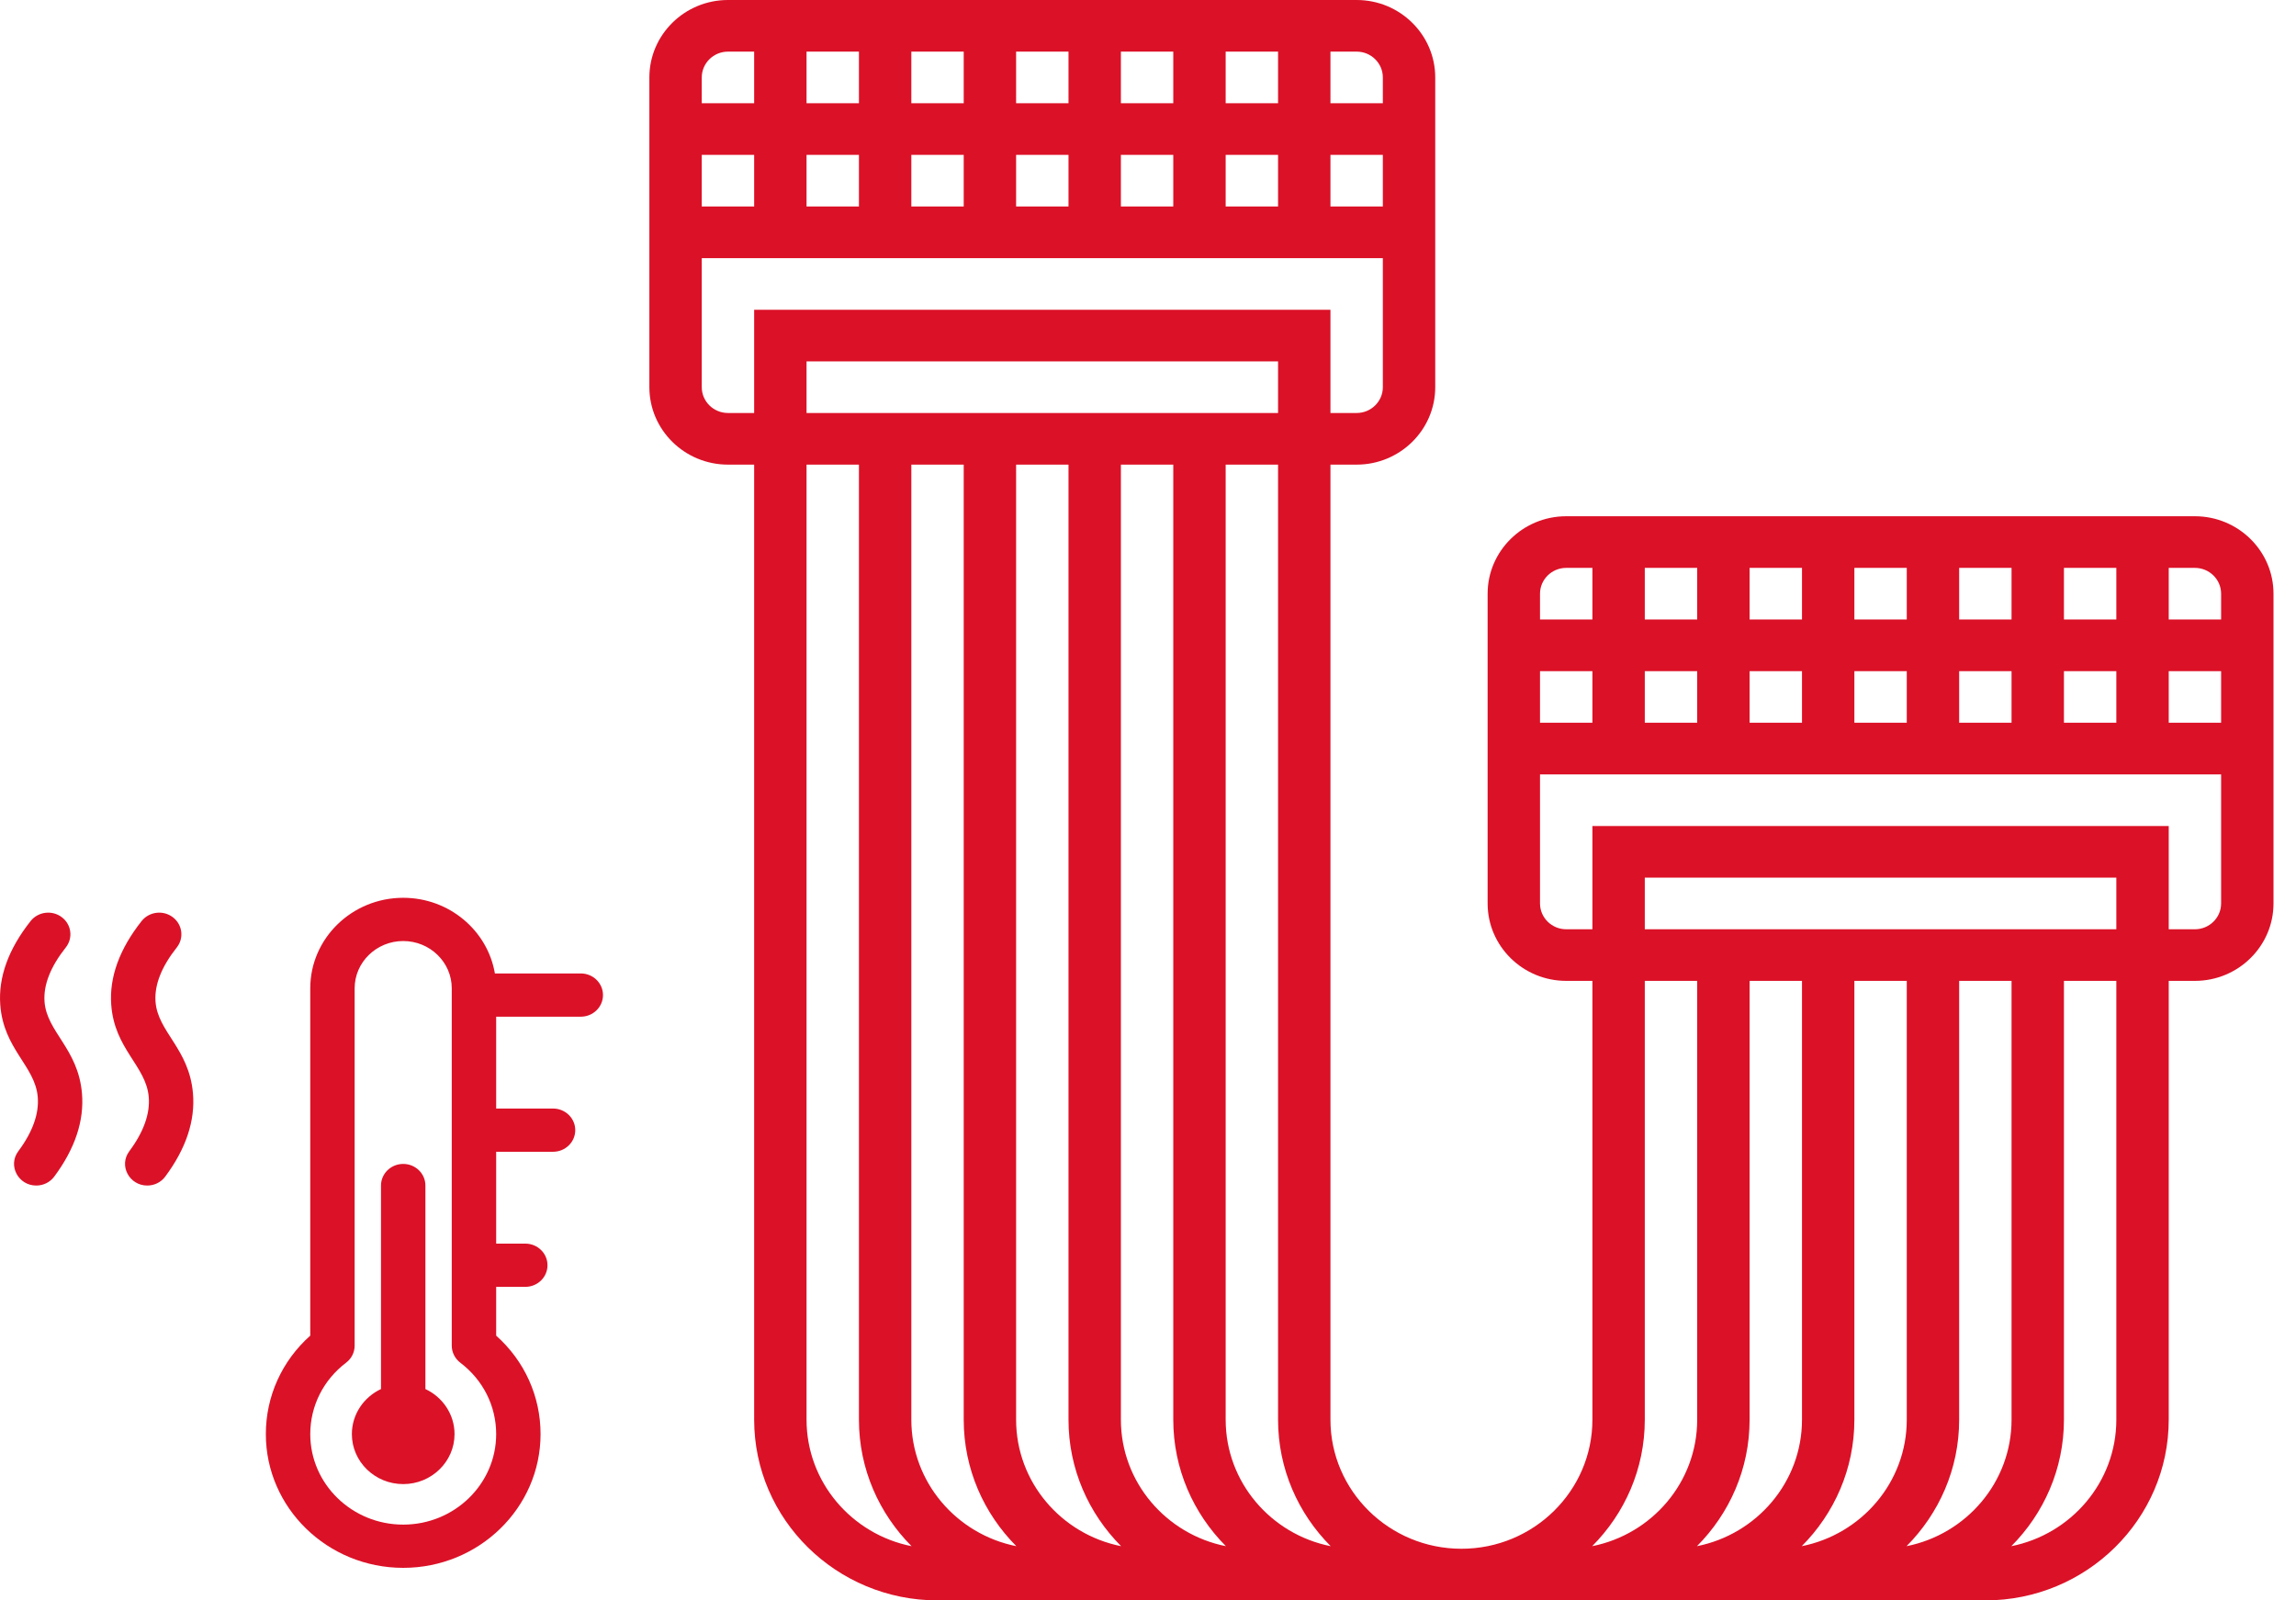 <svg width="99" height="69" viewBox="0 0 99 69" fill="none" xmlns="http://www.w3.org/2000/svg">
<path d="M94.641 22.258H67.533C65.665 22.258 64.144 23.756 64.144 25.597V38.952C64.144 40.792 65.665 42.29 67.533 42.29H68.662V61.21C68.662 64.278 66.129 66.774 63.015 66.774C59.901 66.774 57.367 64.278 57.367 61.21V20.032H58.497C60.365 20.032 61.885 18.534 61.885 16.694V3.339C61.885 1.498 60.365 0 58.497 0H31.389C29.52 0 28 1.498 28 3.339V16.694C28 18.534 29.52 20.032 31.389 20.032H32.518V61.21C32.518 65.504 36.065 69 40.425 69H44.943H49.461H53.979H58.497H67.533H72.051H76.569H81.087H85.605C89.965 69 93.512 65.504 93.512 61.21V42.29H94.641C96.51 42.29 98.03 40.792 98.03 38.952V25.597C98.03 23.756 96.51 22.258 94.641 22.258ZM95.771 25.597V26.71H93.512V24.484H94.641C95.264 24.484 95.771 24.984 95.771 25.597ZM66.403 31.161V28.936H68.662V31.161H66.403ZM70.921 28.936H73.18V31.161H70.921V28.936ZM86.735 26.71H84.476V24.484H86.735V26.71ZM88.994 24.484H91.253V26.71H88.994V24.484ZM82.217 26.71H79.958V24.484H82.217V26.71ZM77.699 26.71H75.44V24.484H77.699V26.71ZM73.18 26.71H70.921V24.484H73.18V26.71ZM75.44 28.936H77.699V31.161H75.44V28.936ZM79.958 28.936H82.217V31.161H79.958V28.936ZM84.476 28.936H86.735V31.161H84.476V28.936ZM88.994 28.936H91.253V31.161H88.994V28.936ZM93.512 28.936H95.771V31.161H93.512V28.936ZM67.533 24.484H68.662V26.71H66.403V25.597C66.403 24.984 66.911 24.484 67.533 24.484ZM91.253 40.065H70.921V37.839H91.253V40.065ZM75.44 42.29H77.699V61.21C77.699 63.901 75.749 66.15 73.17 66.663C74.572 65.256 75.44 63.332 75.44 61.21V42.29ZM79.958 61.21V42.29H82.217V61.21C82.217 63.901 80.267 66.15 77.688 66.663C79.09 65.256 79.958 63.332 79.958 61.21ZM82.207 66.663C83.608 65.256 84.476 63.332 84.476 61.21V42.29H86.735V61.21C86.735 63.901 84.785 66.15 82.207 66.663ZM70.921 61.21V42.29H73.18V61.21C73.18 63.901 71.231 66.15 68.652 66.663C70.054 65.256 70.921 63.332 70.921 61.21ZM39.295 61.21V20.032H41.554V61.21C41.554 63.332 42.422 65.256 43.823 66.663C41.245 66.15 39.295 63.901 39.295 61.21ZM55.108 17.806H34.777V15.581H55.108V17.806ZM43.813 61.21V20.032H46.072V61.21C46.072 63.332 46.94 65.256 48.341 66.663C45.763 66.15 43.813 63.901 43.813 61.21ZM48.331 61.21V20.032H50.59V61.21C50.59 63.332 51.458 65.256 52.859 66.663C50.281 66.15 48.331 63.901 48.331 61.21ZM57.377 66.663C54.799 66.15 52.849 63.901 52.849 61.21V20.032H55.108V61.21C55.108 63.332 55.976 65.256 57.377 66.663ZM30.259 8.903V6.677H32.518V8.903H30.259ZM34.777 6.677H37.036V8.903H34.777V6.677ZM50.59 4.452H48.331V2.226H50.59V4.452ZM52.849 2.226H55.108V4.452H52.849V2.226ZM46.072 4.452H43.813V2.226H46.072V4.452ZM41.554 4.452H39.295V2.226H41.554V4.452ZM37.036 4.452H34.777V2.226H37.036V4.452ZM39.295 6.677H41.554V8.903H39.295V6.677ZM43.813 6.677H46.072V8.903H43.813V6.677ZM48.331 6.677H50.59V8.903H48.331V6.677ZM52.849 6.677H55.108V8.903H52.849V6.677ZM57.367 6.677H59.626V8.903H57.367V6.677ZM59.626 3.339V4.452H57.367V2.226H58.497C59.119 2.226 59.626 2.725 59.626 3.339ZM31.389 2.226H32.518V4.452H30.259V3.339C30.259 2.725 30.766 2.226 31.389 2.226ZM30.259 16.694V11.129H59.626V16.694C59.626 17.307 59.119 17.806 58.497 17.806H57.367V13.355H32.518V17.806H31.389C30.766 17.806 30.259 17.307 30.259 16.694ZM34.777 61.21V20.032H37.036V61.21C37.036 63.332 37.904 65.256 39.305 66.663C36.727 66.15 34.777 63.901 34.777 61.21ZM91.253 61.21C91.253 63.901 89.303 66.15 86.725 66.663C88.126 65.256 88.994 63.332 88.994 61.21V42.29H91.253V61.21ZM94.641 40.065H93.512V35.613H68.662V40.065H67.533C66.911 40.065 66.403 39.566 66.403 38.952V33.387H95.771V38.952C95.771 39.566 95.264 40.065 94.641 40.065Z" fill="#DB1127"/>
<path d="M19.599 61.831C19.599 63.019 18.606 63.986 17.386 63.986C16.165 63.986 15.172 63.019 15.172 61.831C15.172 60.976 15.686 60.236 16.428 59.888V51.114C16.428 50.599 16.857 50.182 17.386 50.182C17.914 50.182 18.343 50.599 18.343 51.114V59.888C19.085 60.236 19.599 60.976 19.599 61.831ZM26 42.902C26 43.416 25.572 43.834 25.043 43.834H21.394V47.794H23.846C24.375 47.794 24.804 48.211 24.804 48.726C24.804 49.241 24.375 49.658 23.846 49.658H21.394V53.618H22.65C23.179 53.618 23.607 54.036 23.607 54.55C23.607 55.065 23.179 55.482 22.65 55.482H21.394V57.585C22.616 58.676 23.308 60.198 23.308 61.831C23.308 65.01 20.651 67.597 17.386 67.597C14.12 67.597 11.463 65.01 11.463 61.831C11.463 60.199 12.155 58.676 13.378 57.585V42.61C13.378 40.459 15.176 38.708 17.386 38.708C19.372 38.708 21.024 40.122 21.339 41.97H25.043C25.572 41.97 26 42.387 26 42.902ZM21.394 61.831C21.394 60.619 20.83 59.497 19.848 58.752C19.616 58.575 19.479 58.304 19.479 58.017V42.61C19.479 41.486 18.54 40.572 17.386 40.572C16.231 40.572 15.292 41.486 15.292 42.61V58.017C15.292 58.304 15.156 58.575 14.923 58.752C13.941 59.497 13.378 60.62 13.378 61.831C13.378 63.983 15.176 65.733 17.386 65.733C19.596 65.733 21.394 63.983 21.394 61.831ZM1.92 43.185C1.868 42.468 2.176 41.682 2.836 40.85C3.159 40.442 3.082 39.857 2.663 39.543C2.244 39.228 1.643 39.304 1.32 39.711C0.365 40.917 -0.075 42.13 0.011 43.317C0.15 45.236 1.51 45.95 1.627 47.29C1.69 48.015 1.408 48.804 0.789 49.635C0.327 50.254 0.79 51.114 1.563 51.114C1.859 51.114 2.151 50.981 2.338 50.729C3.235 49.526 3.637 48.316 3.534 47.133C3.366 45.207 2.015 44.491 1.92 43.185ZM6.706 43.185C6.654 42.468 6.962 41.682 7.622 40.85C7.945 40.442 7.867 39.857 7.449 39.543C7.03 39.228 6.429 39.304 6.106 39.711C5.151 40.917 4.71 42.13 4.796 43.317C4.935 45.236 6.296 45.95 6.413 47.29C6.476 48.015 6.194 48.804 5.575 49.635C5.113 50.254 5.576 51.114 6.349 51.114C6.645 51.114 6.937 50.981 7.124 50.729C8.021 49.526 8.423 48.316 8.32 47.133C8.152 45.207 6.801 44.491 6.706 43.185Z" fill="#DB1127"/>
</svg>
